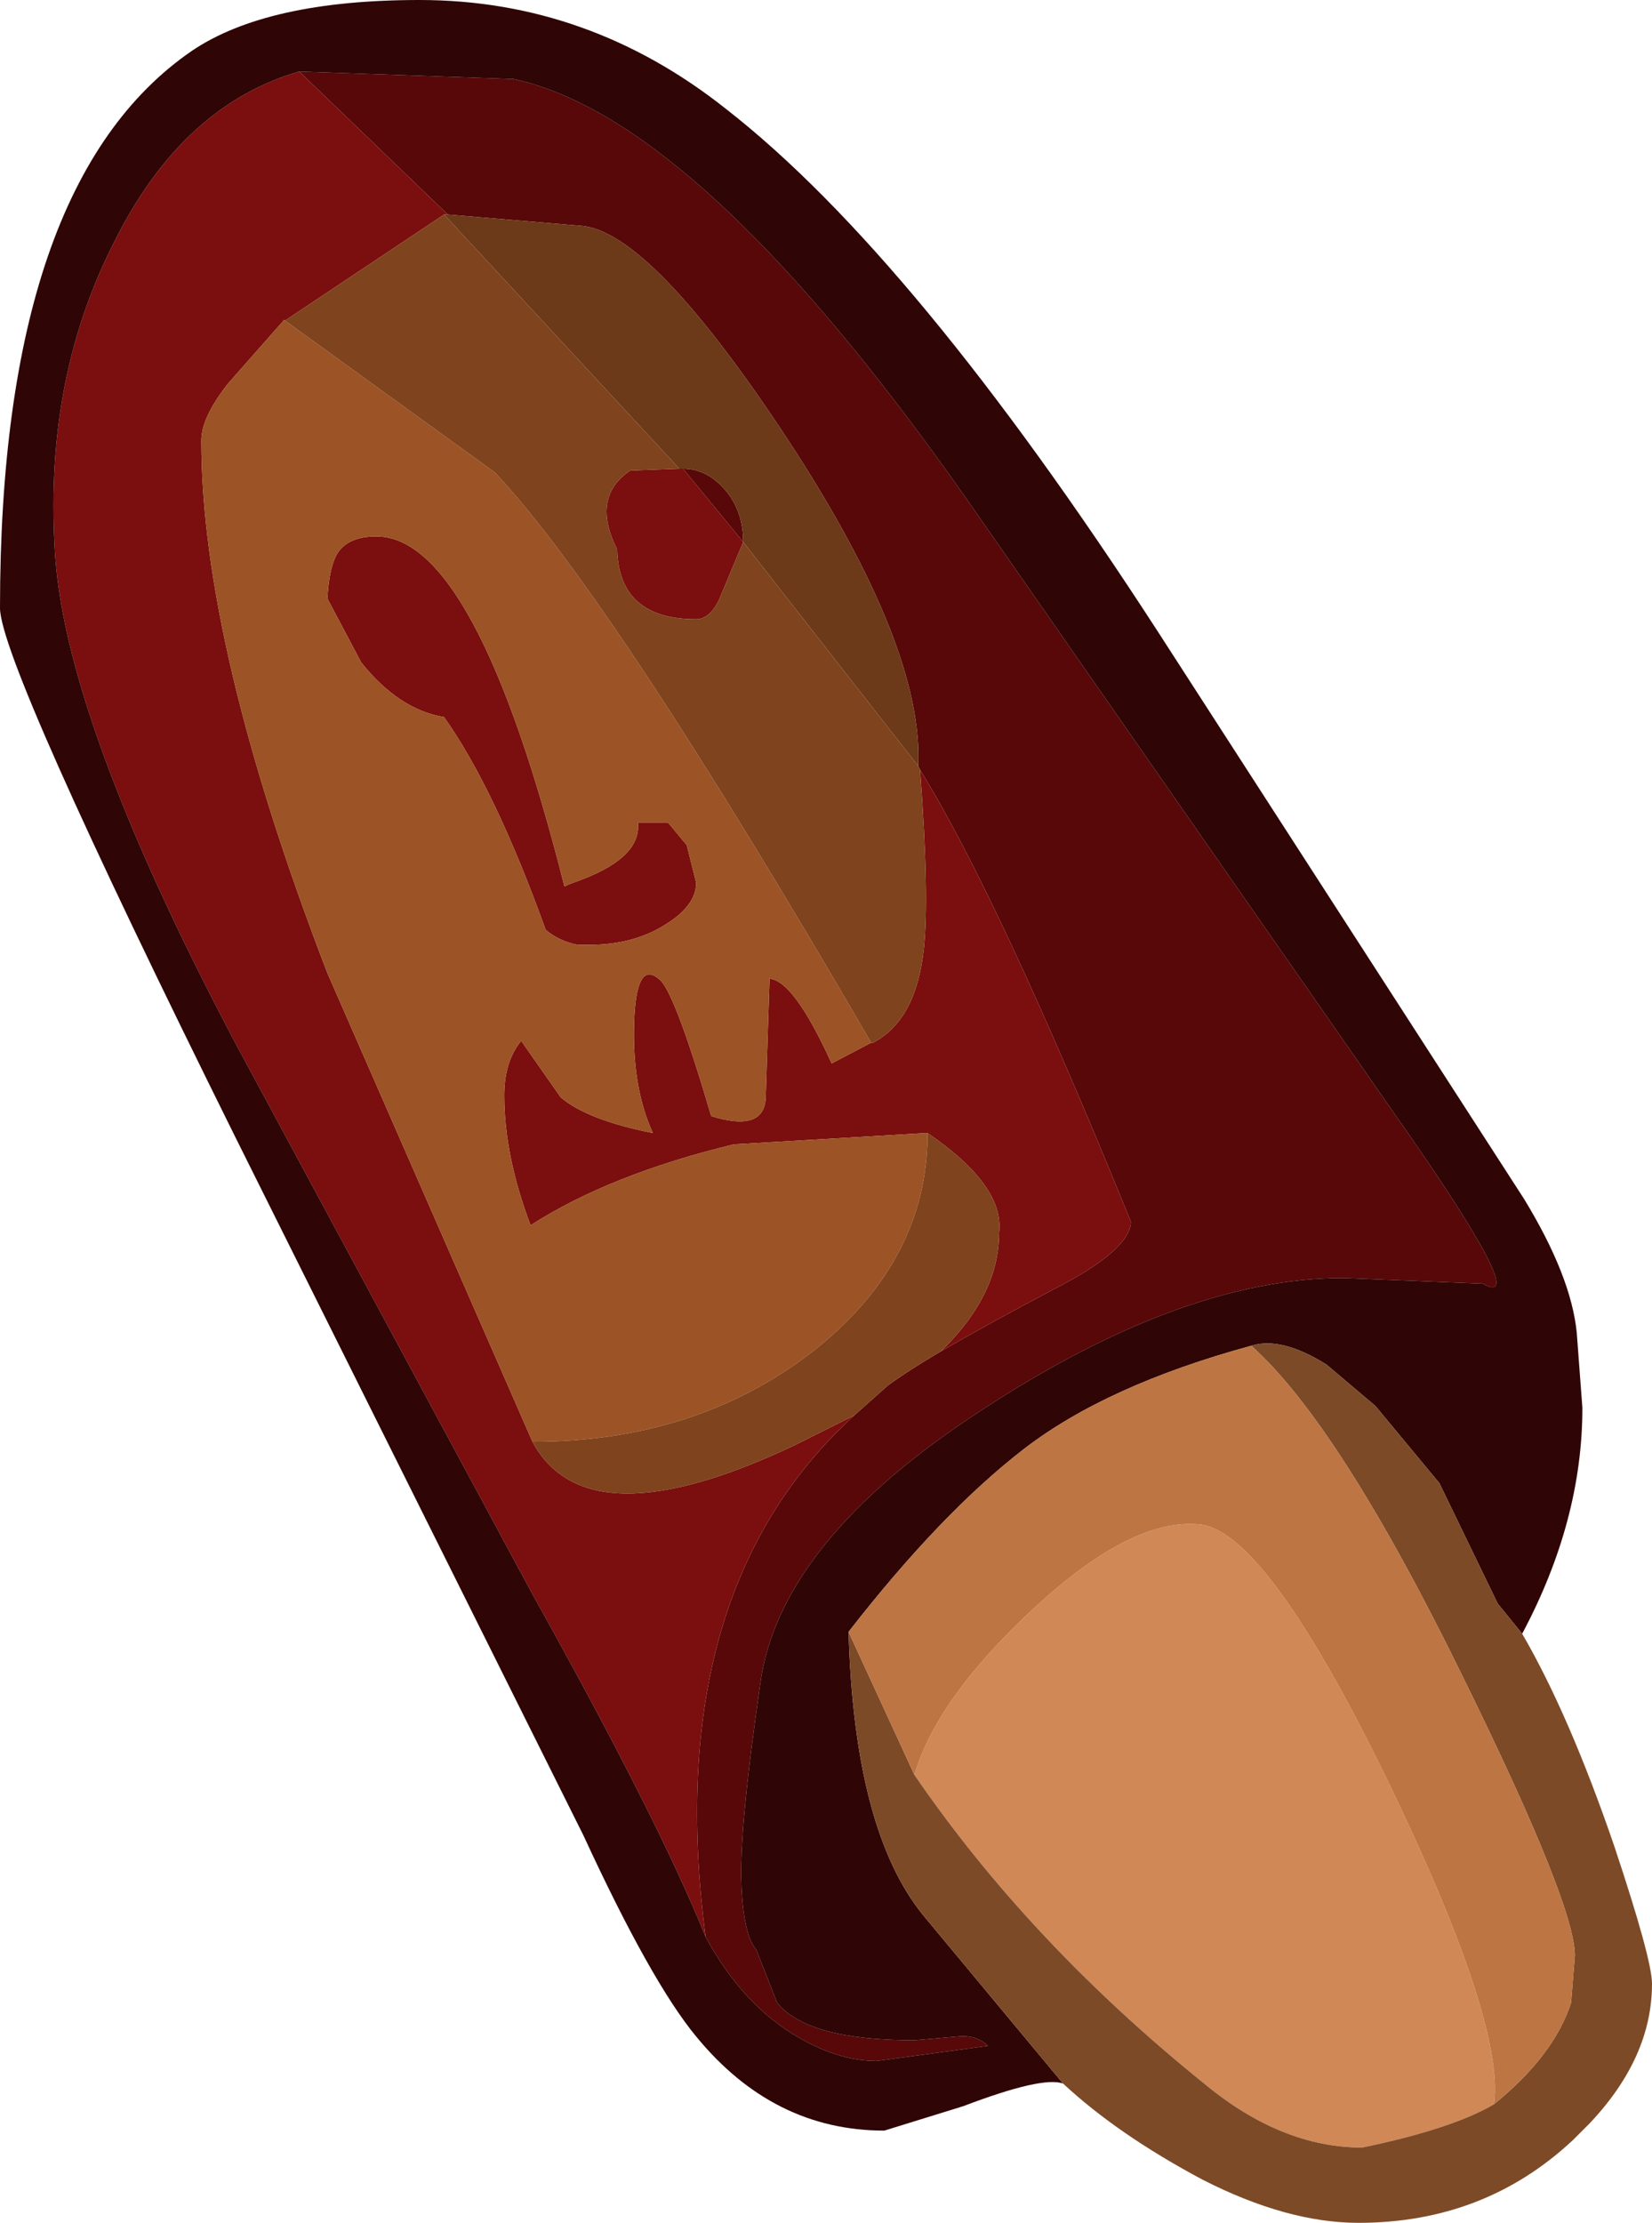<?xml version="1.0" encoding="UTF-8" standalone="no"?>
<svg xmlns:ffdec="https://www.free-decompiler.com/flash" xmlns:xlink="http://www.w3.org/1999/xlink" ffdec:objectType="shape" height="59.05px" width="43.9px" xmlns="http://www.w3.org/2000/svg">
  <g transform="matrix(1.0, 0.0, 0.0, 1.0, 13.9, 7.9)">
    <path d="M-5.95 -6.0 L-0.25 -5.8 Q4.85 -4.7 12.2 5.95 L23.2 21.75 Q26.85 26.95 25.5 26.2 L21.8 26.05 Q17.55 26.05 12.2 29.55 6.8 33.05 6.3 36.85 5.75 40.65 5.8 42.1 5.85 43.5 6.2 43.9 L6.75 45.3 Q7.55 46.3 10.4 46.3 L11.55 46.2 Q12.05 46.15 12.35 46.45 L9.4 46.85 Q8.5 46.85 7.55 46.35 5.9 45.5 4.85 43.55 3.65 34.4 8.8 29.7 L9.7 28.9 Q10.25 28.5 11.1 28.0 12.3 27.3 14.1 26.35 16.15 25.3 16.15 24.55 12.65 15.95 10.55 12.55 L10.5 12.45 Q10.65 9.3 7.05 3.8 3.4 -1.75 1.55 -1.9 L-2.0 -2.2 -5.95 -6.0 M4.25 4.55 Q4.9 4.55 5.4 5.15 5.85 5.7 5.85 6.5 L4.25 4.55" fill="#580808" fill-rule="evenodd" stroke="none"/>
    <path d="M-5.95 -6.0 L-2.0 -2.2 -2.1 -2.2 -6.3 0.6 -6.35 0.6 -7.85 2.3 Q-8.55 3.2 -8.55 3.8 -8.55 9.25 -5.2 17.95 L0.25 30.4 Q1.7 33.1 7.2 30.5 L8.8 29.7 Q3.65 34.4 4.85 43.55 3.6 40.45 0.25 34.45 L-7.65 19.8 Q-12.25 11.1 -12.45 6.6 -12.7 2.1 -10.85 -1.5 -9.05 -5.1 -5.95 -6.0 M10.55 12.55 Q12.65 15.95 16.15 24.55 16.15 25.3 14.1 26.35 12.3 27.3 11.1 28.0 12.65 26.5 12.65 24.85 12.8 23.6 10.75 22.2 L10.7 22.2 5.6 22.5 Q2.3 23.3 0.2 24.65 -0.5 22.8 -0.5 21.2 -0.5 20.3 -0.05 19.75 L1.0 21.25 Q1.7 21.85 3.45 22.2 2.9 21.0 2.95 19.3 3.0 17.6 3.6 18.1 4.0 18.35 5.0 21.75 6.45 22.2 6.45 21.2 L6.55 18.1 Q7.2 18.15 8.2 20.35 L9.25 19.8 9.3 19.8 Q10.45 19.2 10.65 17.3 10.8 15.9 10.55 12.55 M4.15 4.55 L4.25 4.55 5.85 6.5 5.2 8.05 Q4.95 8.55 4.6 8.55 2.55 8.55 2.5 6.7 1.8 5.3 2.85 4.6 L4.15 4.55 M3.8 16.65 Q2.95 17.2 1.75 17.2 L1.45 17.2 Q0.95 17.1 0.6 16.8 -0.75 13.05 -2.1 11.15 -3.3 10.95 -4.3 9.7 L-5.2 8.0 Q-5.15 7.1 -4.9 6.75 -4.6 6.35 -3.9 6.35 -1.25 6.35 1.1 15.65 L1.2 15.6 1.6 15.45 Q3.15 14.85 3.05 13.95 L3.85 13.95 4.35 14.55 4.6 15.55 Q4.6 16.15 3.8 16.65" fill="#7b0e0e" fill-rule="evenodd" stroke="none"/>
    <path d="M-2.0 -2.2 L1.55 -1.9 Q3.4 -1.75 7.05 3.8 10.65 9.3 10.5 12.45 L5.85 6.5 Q5.85 5.7 5.4 5.15 4.9 4.55 4.25 4.55 L4.15 4.55 -2.1 -2.2 -2.0 -2.2" fill="#6c3919" fill-rule="evenodd" stroke="none"/>
    <path d="M4.85 43.55 Q5.9 45.5 7.55 46.35 8.5 46.85 9.4 46.85 L12.35 46.45 Q12.05 46.15 11.55 46.2 L10.4 46.3 Q7.55 46.3 6.75 45.3 L6.2 43.9 Q5.85 43.5 5.8 42.1 5.75 40.65 6.3 36.85 6.8 33.05 12.2 29.55 17.55 26.05 21.8 26.05 L25.5 26.2 Q26.85 26.95 23.2 21.75 L12.2 5.95 Q4.85 -4.7 -0.25 -5.8 L-5.95 -6.0 Q-9.05 -5.1 -10.85 -1.5 -12.7 2.1 -12.45 6.6 -12.25 11.1 -7.65 19.8 L0.25 34.45 Q3.6 40.45 4.85 43.55 M14.35 47.45 Q13.8 47.25 11.7 48.05 L9.6 48.7 Q6.65 48.7 4.6 46.2 3.4 44.75 1.6 40.85 L-7.65 22.3 Q-13.9 9.7 -13.9 8.25 -13.9 -3.05 -8.8 -6.55 -6.8 -7.9 -2.75 -7.9 1.75 -7.9 5.4 -5.0 10.4 -1.1 16.85 8.85 L26.6 23.95 Q27.85 26.0 28.0 27.5 L28.15 29.5 Q28.15 32.5 26.55 35.5 L25.9 34.7 24.35 31.5 22.65 29.45 21.35 28.35 Q20.15 27.6 19.35 27.85 15.5 28.9 13.3 30.6 11.1 32.3 8.65 35.45 8.8 40.75 10.65 43.0 L14.35 47.45" fill="#2f0505" fill-rule="evenodd" stroke="none"/>
    <path d="M3.8 16.65 Q4.6 16.15 4.6 15.55 L4.35 14.55 3.85 13.95 3.05 13.95 Q3.15 14.85 1.6 15.45 L1.2 15.6 1.1 15.65 Q-1.25 6.35 -3.9 6.35 -4.6 6.35 -4.9 6.75 -5.15 7.1 -5.2 8.0 L-4.3 9.7 Q-3.3 10.95 -2.1 11.15 -0.75 13.05 0.6 16.8 0.95 17.1 1.45 17.2 L1.75 17.2 Q2.95 17.2 3.8 16.65 M0.25 30.4 L-5.2 17.95 Q-8.55 9.25 -8.55 3.8 -8.55 3.2 -7.85 2.3 L-6.35 0.6 -0.75 4.65 Q2.4 8.0 9.25 19.8 L8.2 20.35 Q7.2 18.15 6.55 18.1 L6.45 21.2 Q6.45 22.2 5.0 21.75 4.0 18.35 3.6 18.1 3.0 17.6 2.95 19.3 2.9 21.0 3.45 22.2 1.7 21.85 1.0 21.25 L-0.05 19.75 Q-0.5 20.3 -0.5 21.2 -0.5 22.8 0.2 24.65 2.3 23.3 5.6 22.5 L10.7 22.2 10.75 22.2 Q10.75 25.6 7.7 28.0 4.6 30.4 0.25 30.4" fill="#9c5325" fill-rule="evenodd" stroke="none"/>
    <path d="M10.5 12.45 L10.55 12.55 Q10.8 15.9 10.65 17.3 10.45 19.2 9.3 19.8 L9.25 19.8 Q2.4 8.0 -0.75 4.65 L-6.35 0.6 -6.3 0.6 -2.1 -2.2 4.15 4.55 2.85 4.6 Q1.8 5.3 2.5 6.7 2.55 8.55 4.6 8.55 4.95 8.55 5.2 8.05 L5.85 6.5 10.5 12.45 M11.1 28.0 Q10.25 28.5 9.7 28.9 L8.8 29.7 7.2 30.5 Q1.7 33.1 0.25 30.4 4.6 30.4 7.7 28.0 10.75 25.6 10.75 22.2 12.8 23.6 12.65 24.85 12.65 26.5 11.1 28.0" fill="#7f431d" fill-rule="evenodd" stroke="none"/>
    <path d="M10.4 39.25 Q11.0 37.2 13.6 34.8 16.2 32.4 18.0 32.6 19.75 32.8 22.95 39.35 26.1 45.85 25.8 48.0 24.7 48.65 22.3 49.15 20.15 49.15 18.1 47.45 13.45 43.7 10.4 39.25" fill="#d08857" fill-rule="evenodd" stroke="none"/>
    <path d="M26.55 35.5 Q27.8 37.65 29.0 41.15 30.0 44.15 30.0 44.8 30.0 46.75 28.35 48.5 L27.9 48.95 Q25.55 51.15 22.2 51.15 20.3 51.15 18.05 50.0 15.8 48.8 14.35 47.45 L10.65 43.0 Q8.8 40.75 8.65 35.45 L10.4 39.25 Q13.45 43.7 18.1 47.45 20.15 49.15 22.3 49.15 24.7 48.65 25.8 48.0 27.4 46.7 27.85 45.3 L27.95 44.05 Q27.95 42.7 25.0 36.7 21.7 29.95 19.35 27.85 20.15 27.6 21.35 28.35 L22.65 29.45 24.35 31.5 25.9 34.7 26.55 35.5" fill="#7d4a27" fill-rule="evenodd" stroke="none"/>
    <path d="M8.65 35.45 Q11.1 32.3 13.3 30.6 15.5 28.9 19.35 27.85 21.7 29.95 25.0 36.7 27.95 42.7 27.95 44.05 L27.85 45.3 Q27.4 46.7 25.8 48.0 26.1 45.85 22.95 39.35 19.75 32.8 18.0 32.6 16.2 32.4 13.6 34.8 11.0 37.2 10.4 39.25 L8.65 35.45" fill="#bd7543" fill-rule="evenodd" stroke="none"/>
  </g>
</svg>
